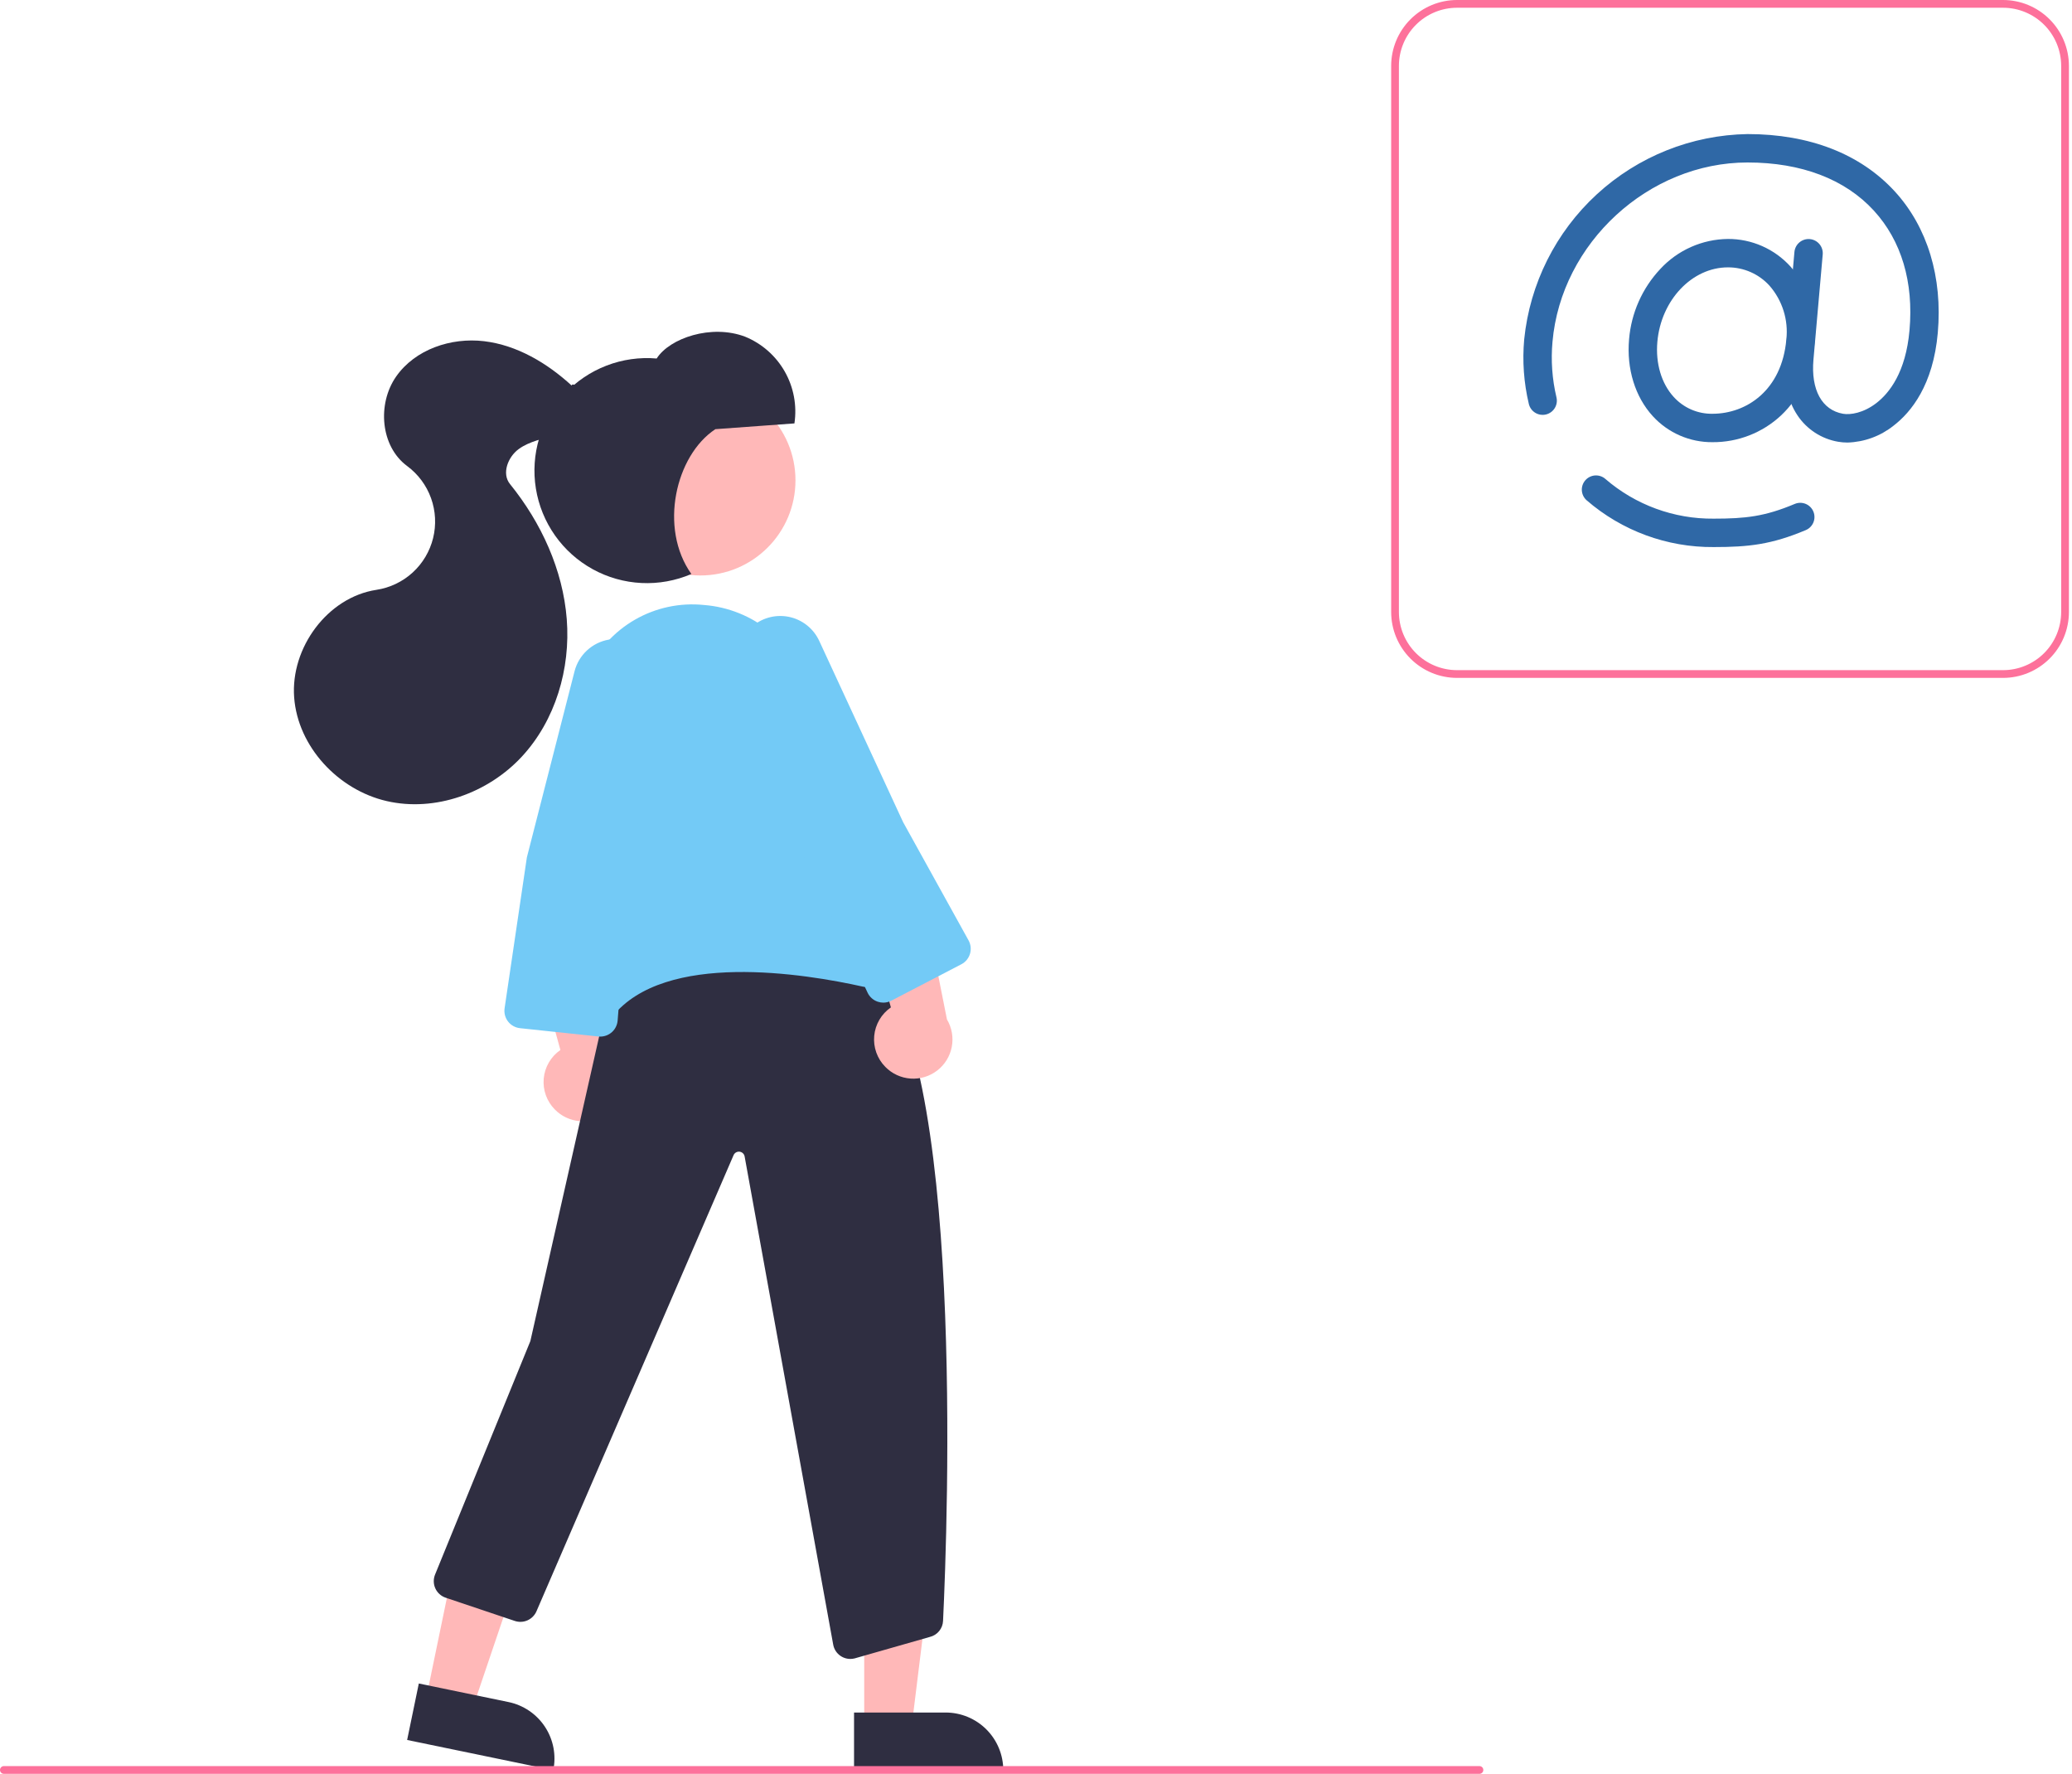 <svg width="535" height="458" viewBox="0 0 535 458" fill="none" xmlns="http://www.w3.org/2000/svg">
<g clip-path="url(#clip0)">
<path d="M223.146 445.593H235.406L241.238 398.305L223.144 398.306L223.146 445.593Z" fill="#FFB8B8"/>
<path d="M259.05 456.976L220.519 456.978L220.519 442.091L244.163 442.09C246.118 442.09 248.053 442.475 249.86 443.223C251.666 443.971 253.307 445.067 254.689 446.45C256.072 447.832 257.169 449.473 257.917 451.279C258.665 453.085 259.05 455.021 259.05 456.976Z" fill="#2F2E41"/>
<path d="M110.003 438.56L122.009 441.042L137.297 395.915L119.578 392.251L110.003 438.56Z" fill="#FFB8B8"/>
<path d="M142.858 456.978L105.125 449.176L108.14 434.597L131.294 439.385C135.16 440.184 138.551 442.487 140.719 445.786C142.888 449.085 143.657 453.111 142.858 456.977L142.858 456.978Z" fill="#2F2E41"/>
<path d="M143.258 286.411C142.224 285.366 141.432 284.107 140.937 282.723C140.442 281.338 140.257 279.862 140.395 278.399C140.532 276.935 140.989 275.519 141.733 274.251C142.476 272.983 143.489 271.894 144.7 271.06L135.186 236.614L152.851 242.341L159.177 274.173C160.443 276.299 160.886 278.817 160.421 281.248C159.956 283.679 158.615 285.854 156.653 287.363C154.691 288.872 152.243 289.608 149.774 289.432C147.306 289.257 144.987 288.182 143.258 286.411Z" fill="#FFB8B8"/>
<path d="M219.564 428.255C218.494 428.256 217.459 427.876 216.644 427.182C215.83 426.489 215.289 425.528 215.12 424.471L192.272 298.573C192.222 298.251 192.069 297.955 191.836 297.727C191.603 297.5 191.303 297.355 190.98 297.313C190.657 297.272 190.33 297.337 190.047 297.498C189.764 297.659 189.541 297.907 189.412 298.206L138.511 415.974C138.058 417.005 137.237 417.831 136.208 418.29C135.18 418.749 134.017 418.808 132.947 418.455L115.067 412.447C114.484 412.251 113.947 411.938 113.49 411.527C113.033 411.115 112.665 410.614 112.409 410.055C112.152 409.496 112.014 408.89 112.001 408.276C111.988 407.661 112.101 407.05 112.334 406.48L136.943 346.198L157.487 255.244L157.632 255.134C158.028 254.833 197.551 225.333 224.559 248.93C249.274 270.523 244.674 393.915 243.501 418.431C243.459 419.4 243.103 420.329 242.486 421.077C241.869 421.825 241.025 422.352 240.082 422.578L220.656 428.122C220.299 428.21 219.932 428.255 219.564 428.255Z" fill="#2F2E41"/>
<path d="M180.834 148.559C194.399 148.559 205.395 137.563 205.395 123.998C205.395 110.433 194.399 99.437 180.834 99.437C167.27 99.437 156.273 110.433 156.273 123.998C156.273 137.563 167.27 148.559 180.834 148.559Z" fill="#FFB8B8"/>
<path d="M228.59 275.411C227.556 274.366 226.764 273.107 226.269 271.723C225.775 270.338 225.59 268.862 225.727 267.399C225.865 265.935 226.321 264.519 227.065 263.251C227.809 261.983 228.822 260.894 230.032 260.06L220.519 225.614L238.183 231.341L244.509 263.173C245.776 265.299 246.219 267.817 245.753 270.248C245.288 272.679 243.948 274.854 241.985 276.363C240.023 277.871 237.576 278.608 235.107 278.432C232.638 278.257 230.319 277.182 228.59 275.411V275.411Z" fill="#FFB8B8"/>
<path d="M153.612 265.593C153.271 265.593 152.934 265.526 152.618 265.396C142.246 261.18 150.516 178.882 150.874 175.38L150.913 175.231C151.17 174.645 151.429 174.072 151.691 173.51C154.246 167.828 158.527 163.095 163.925 159.984C169.323 156.873 175.564 155.541 181.762 156.178C188.06 156.662 194.053 159.09 198.912 163.125C203.772 167.16 207.26 172.604 208.893 178.706L228.112 249.123C228.317 249.871 228.325 250.659 228.135 251.411C227.946 252.163 227.564 252.853 227.029 253.415C226.494 253.976 225.822 254.389 225.08 254.614C224.338 254.839 223.55 254.869 222.793 254.699C207.84 251.359 171.601 245.43 158.091 262.467C156.432 264.561 154.956 265.593 153.612 265.593Z" fill="#73CAF6"/>
<path d="M228.086 258.833C227.593 258.832 227.103 258.751 226.637 258.592C226.061 258.4 225.531 258.092 225.079 257.688C224.626 257.283 224.261 256.791 224.005 256.241L207.279 220.582L191.004 173.733C190.307 171.719 190.205 169.547 190.709 167.476C191.213 165.405 192.303 163.523 193.848 162.055C195.125 160.844 196.671 159.955 198.36 159.461C200.048 158.967 201.83 158.882 203.558 159.213C205.286 159.544 206.91 160.282 208.296 161.365C209.682 162.448 210.79 163.846 211.529 165.443L233.186 212.233L250.084 242.755C250.375 243.281 250.557 243.859 250.621 244.457C250.685 245.054 250.628 245.658 250.455 246.233C250.281 246.809 249.995 247.343 249.611 247.806C249.228 248.269 248.756 248.65 248.223 248.927L230.156 258.322C229.517 258.657 228.807 258.832 228.086 258.833Z" fill="#73CAF6"/>
<path d="M155 267.599C154.838 267.599 154.677 267.59 154.516 267.573L134.265 265.425C133.662 265.361 133.078 265.176 132.549 264.88C132.019 264.585 131.554 264.186 131.183 263.706C130.811 263.227 130.541 262.677 130.387 262.091C130.233 261.504 130.2 260.892 130.288 260.292L136.041 221.328L148.352 173.285C148.883 171.221 149.998 169.354 151.562 167.906C153.126 166.458 155.074 165.492 157.173 165.121C158.906 164.817 160.686 164.93 162.367 165.451C164.047 165.972 165.579 166.885 166.837 168.115C168.094 169.346 169.041 170.858 169.598 172.526C170.155 174.195 170.307 175.972 170.041 177.711L162.249 228.678L159.476 263.456C159.386 264.582 158.876 265.633 158.047 266.4C157.218 267.168 156.13 267.596 155 267.599V267.599Z" fill="#73CAF6"/>
<path d="M184.715 110.79L205.126 109.304C205.815 104.686 204.935 99.971 202.627 95.913C200.319 91.854 196.717 88.687 192.397 86.918C183.696 83.613 172.898 87.284 169.556 92.549C165.155 92.167 160.724 92.794 156.602 94.382C152.48 95.97 148.774 98.477 145.766 101.713C142.759 104.949 140.529 108.828 139.246 113.055C137.964 117.283 137.662 121.747 138.365 126.108C139.067 130.47 140.755 134.613 143.3 138.224C145.845 141.835 149.18 144.818 153.051 146.946C156.923 149.074 161.228 150.291 165.641 150.504C170.053 150.718 174.456 149.922 178.515 148.177C170.091 136.354 174.416 117.563 184.715 110.79Z" fill="#2F2E41"/>
<path d="M147.594 99.516C141.26 93.729 133.519 89.104 125.001 88.082C116.483 87.06 107.176 90.181 102.272 97.22C97.368 104.259 98.222 115.201 105.12 120.302C107.953 122.397 110.101 125.283 111.295 128.597C112.488 131.912 112.673 135.505 111.827 138.925C110.98 142.344 109.139 145.436 106.537 147.81C103.934 150.184 100.687 151.734 97.204 152.265C84.539 154.194 75.003 167.244 75.951 180.02C76.899 192.796 87.368 203.934 99.854 206.801C112.341 209.668 126.003 204.738 134.718 195.347C143.432 185.957 147.335 172.625 146.342 159.852C145.349 147.08 139.742 134.911 131.68 124.954C129.491 122.25 131.136 117.963 133.948 115.916C136.761 113.868 140.343 113.296 143.635 112.172C146.927 111.048 150.325 108.931 151.084 105.536C151.843 102.141 147.994 98.176 147.594 99.516Z" fill="#2F2E41"/>
<path d="M517.205 175H376.205C371.698 174.995 367.377 173.202 364.19 170.015C361.003 166.828 359.21 162.507 359.205 158V17C359.21 12.493 361.003 8.172 364.19 4.985C367.377 1.798 371.698 0.005 376.205 0H517.205C521.712 0.005 526.033 1.798 529.22 4.985C532.407 8.172 534.2 12.493 534.205 17V158C534.2 162.507 532.407 166.828 529.22 170.015C526.033 173.202 521.712 174.995 517.205 175ZM376.205 2C372.228 2.005 368.415 3.586 365.603 6.398C362.791 9.21 361.209 13.023 361.205 17V158C361.209 161.977 362.791 165.79 365.603 168.602C368.415 171.414 372.228 172.995 376.205 173H517.205C521.182 172.995 524.994 171.414 527.806 168.602C530.619 165.79 532.2 161.977 532.205 158V17C532.2 13.023 530.619 9.21 527.806 6.398C524.994 3.586 521.182 2.005 517.205 2H376.205Z" fill="#FD719B"/>
<path d="M442.181 114.148C439.284 114.174 436.414 113.59 433.758 112.434C431.101 111.278 428.718 109.576 426.763 107.438C422.196 102.451 419.962 95.219 420.633 87.596C421.191 80.8 424.037 74.396 428.707 69.428C430.936 67.017 433.633 65.087 436.634 63.756C439.634 62.425 442.876 61.721 446.158 61.687C449.199 61.673 452.209 62.3 454.992 63.527C457.775 64.754 460.268 66.552 462.31 68.806C464.637 71.438 466.393 74.524 467.468 77.869C468.542 81.213 468.912 84.745 468.553 88.239V88.24C467.869 95.987 464.86 102.567 459.85 107.267C455.054 111.731 448.733 114.192 442.181 114.148ZM446.158 69.02C436.89 69.02 428.887 77.462 427.938 88.239C427.447 93.819 428.989 99.011 432.171 102.485C433.435 103.878 434.982 104.984 436.709 105.731C438.435 106.477 440.301 106.847 442.181 106.814C450.828 106.814 460.076 100.872 461.248 87.595V87.595C461.518 85.114 461.271 82.603 460.523 80.222C459.775 77.841 458.542 75.64 456.902 73.758C455.544 72.259 453.886 71.062 452.035 70.246C450.183 69.429 448.181 69.012 446.158 69.02Z" fill="#2F68A6"/>
<path d="M477.033 114.244C476.216 114.246 475.4 114.176 474.595 114.035C472.478 113.67 470.457 112.878 468.656 111.707C466.855 110.536 465.311 109.011 464.118 107.224C461.513 103.345 460.413 98.148 460.938 92.193L463.329 65.046C463.416 64.079 463.884 63.185 464.629 62.562C465.374 61.939 466.336 61.637 467.303 61.722C468.27 61.808 469.165 62.273 469.789 63.017C470.414 63.761 470.718 64.722 470.634 65.689L468.243 92.837C467.557 100.62 470.411 105.846 475.875 106.815C477.75 107.147 481.12 106.631 484.445 104.084C487.84 101.482 492.089 96.105 493.043 85.263C494.139 72.825 490.961 62.148 483.851 54.384C476.398 46.245 465.116 41.944 451.224 41.944C425.689 41.944 403.096 62.711 400.861 88.237C400.424 93.04 400.77 97.881 401.885 102.573C402.112 103.519 401.955 104.516 401.448 105.345C400.94 106.175 400.124 106.769 399.178 106.996C398.233 107.224 397.236 107.067 396.406 106.559C395.577 106.052 394.983 105.235 394.755 104.29C393.454 98.828 393.049 93.19 393.556 87.598C395.016 73.238 401.693 59.913 412.322 50.147C422.95 40.381 436.792 34.853 451.224 34.61C467.228 34.61 480.38 39.736 489.26 49.432C497.673 58.62 501.611 71.573 500.348 85.907C499.16 99.405 493.469 106.407 488.905 109.905C485.52 112.595 481.355 114.118 477.033 114.244Z" fill="#2F68A6"/>
<path d="M442.475 141.225C430.44 141.321 418.782 137.029 409.682 129.153C409.32 128.835 409.023 128.449 408.811 128.017C408.598 127.584 408.472 127.114 408.441 126.633C408.41 126.153 408.474 125.67 408.629 125.214C408.785 124.758 409.028 124.337 409.347 123.975C409.665 123.613 410.051 123.318 410.484 123.105C410.916 122.893 411.386 122.768 411.867 122.737C412.348 122.707 412.83 122.771 413.286 122.927C413.742 123.083 414.163 123.327 414.524 123.646C422.286 130.345 432.222 133.987 442.475 133.891C450.695 133.891 455.67 133.342 463.415 130.088C463.859 129.901 464.335 129.804 464.817 129.801C465.299 129.799 465.776 129.891 466.222 130.073C466.668 130.255 467.074 130.523 467.416 130.862C467.758 131.2 468.031 131.603 468.217 132.047C468.404 132.491 468.501 132.968 468.503 133.45C468.506 133.931 468.413 134.408 468.231 134.854C468.049 135.3 467.781 135.706 467.442 136.048C467.103 136.39 466.7 136.662 466.256 136.849C457.399 140.57 451.531 141.225 442.475 141.225Z" fill="#2F68A6"/>
<path d="M382 457.917H1C0.735 457.917 0.48 457.812 0.293 457.625C0.105 457.437 0 457.183 0 456.917C0 456.652 0.105 456.398 0.293 456.21C0.48 456.023 0.735 455.917 1 455.917H382C382.265 455.917 382.52 456.023 382.707 456.21C382.895 456.398 383 456.652 383 456.917C383 457.183 382.895 457.437 382.707 457.625C382.52 457.812 382.265 457.917 382 457.917Z" fill="#FD719B"/>
</g>
<defs>
<clipPath id="clip0">
<rect width="534.205" height="457.917" fill="white"/>
</clipPath>
</defs>
</svg>
